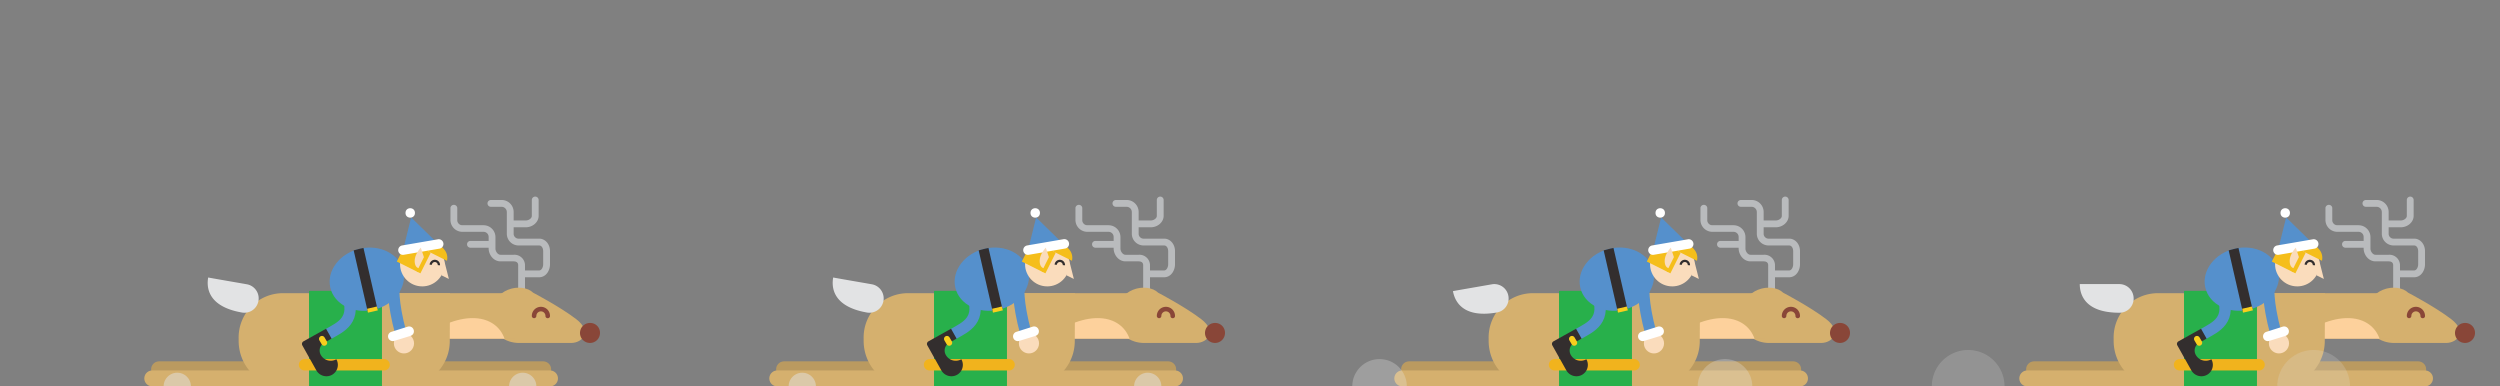 <svg id="Layer_1" data-name="Layer 1" xmlns="http://www.w3.org/2000/svg" viewBox="0 0 1100 170"><rect x="0" y="0" width="1100" height="170" fill="#808080" stroke="none"/><defs><style>.cls-1{fill:#b9bbbd}.cls-2{fill:#d5b06e}.cls-3{fill:#894638}.cls-4{fill:#fdd19c}.cls-5{fill:#ba9a60}.cls-6,.cls-7{fill:#e2e3e4}.cls-7{opacity:.5;isolation:isolate}.cls-14,.cls-20,.cls-8{fill:none}.cls-11{fill:#2cb04b}.cls-12{fill:#28b04b}.cls-13{fill:#f1b31d}.cls-14{stroke:#5590cc;stroke-linecap:round;stroke-width:5px}.cls-14,.cls-20{stroke-miterlimit:10}.cls-15{fill:#332e2e}.cls-16{fill:#f9ce1d}.cls-17{fill:#5590cc}.cls-18{fill:#fadcbc}.cls-19{fill:#fff}.cls-20{stroke:#332e2e}.cls-21{fill:#f5be1a}</style></defs><path class="cls-1" d="M229.5 129.5a1.54 1.54 0 0 1-1.5-1.5v-11.3c0-1.4-1.1-1.7-2-1.7h-5.8c-3.1 0-5.2-3-5.2-5.7v-5.1a2.24 2.24 0 0 0-2.3-2.2h-9.3a5.23 5.23 0 0 1-5.2-5.2v-5.4a1.52 1.52 0 0 1 3 0v5.5a2.22 2.22 0 0 0 2.2 2.2h9.3a5.25 5.25 0 0 1 5.3 5.2v5.1c0 1.2 1 2.7 2.2 2.7h5.8a4.65 4.65 0 0 1 5 4.7V128a1.54 1.54 0 0 1-1.5 1.5z"/><path class="cls-1" d="M237.2 122H231a1.5 1.5 0 0 1 0-3h6.2c1.2 0 1.8-1.6 1.8-2.7v-5.8c0-1.2-.6-2.5-1.8-2.5h-8.8a5.18 5.18 0 0 1-5.4-5v-9.6a2.32 2.32 0 0 0-2.1-2.4H216a1.5 1.5 0 0 1 0-3h4.9a5.26 5.26 0 0 1 5.1 5.4v9.6a2.18 2.18 0 0 0 2.4 2h8.8c2.7 0 4.8 2.4 4.8 5.5v5.8c0 2.8-1.8 5.7-4.8 5.7z"/><path class="cls-1" d="M231.4 100H226a1.5 1.5 0 0 1 0-3h5.4c1.2 0 2.6-.9 2.6-2v-7a1.5 1.5 0 0 1 3 0v7c0 2.7-2.6 5-5.6 5zm-15.4 9h-9a1.5 1.5 0 0 1 0-3h9a1.5 1.5 0 0 1 0 3z"/><path class="cls-2" d="M216.1 139.3c0-12.8 13.7-15.2 18.5-10.5 0 0 11.7 6.1 18.9 11.6s2.8 10.5-2.2 10.5h-22.8c-6 .1-12.4-3.9-12.4-11.6"/><path class="cls-2" d="M174 129h53v20h-53z"/><path class="cls-3" d="M241 140a.94.94 0 0 1-1-1 2 2 0 0 0-4 0 1 1 0 0 1-2 0 4 4 0 0 1 8 0 .94.94 0 0 1-1 1zm23 6.5a4.4 4.4 0 1 1-4.4-4.4 4.31 4.31 0 0 1 4.4 4.4"/><path class="cls-4" d="M185 149c18.9-13.5 33.2-10.5 37 0z"/><path class="cls-5" d="M136 166H70a3.5 3.5 0 0 1 0-7h66a3.5 3.5 0 0 1 0 7zm103 0h-62a3.5 3.5 0 0 1 0-7h62a3.5 3.5 0 0 1 0 7z"/><path class="cls-2" d="M242 170h-62a3.5 3.5 0 0 1 0-7h62a3.5 3.5 0 0 1 0 7z"/><path class="cls-2" d="M198 129h-73.4a19.49 19.49 0 0 0-19.6 19.8v1.1c0 11.1 8.6 20.1 19.6 20.1h53.5a19.91 19.91 0 0 0 19.8-20.1l.1-20.9z"/><path class="cls-6" d="M113.7 132.5a6.26 6.26 0 0 1-7.3 5C91 134.8 90.9 126 91.6 122.1c1.5.3 13.7 2.4 17.1 3a6.31 6.31 0 0 1 5 7.4"/><path class="cls-2" d="M122 170H67a3.5 3.5 0 0 1 0-7h55a3.5 3.5 0 0 1 0 7z"/><path class="cls-7" d="M78 164a6 6 0 0 0-6 6h12a6 6 0 0 0-6-6zm152 0a6 6 0 0 0-6 6h12a6 6 0 0 0-6-6z"/><path class="cls-8" d="M0 0h275v170H0z"/><path class="cls-1" d="M504.5 129.5a1.54 1.54 0 0 1-1.5-1.5v-11.3c0-1.4-1.1-1.7-2-1.7h-5.8c-3.1 0-5.2-3-5.2-5.7v-5.1a2.24 2.24 0 0 0-2.3-2.2h-9.3a5.23 5.23 0 0 1-5.2-5.2v-5.4a1.52 1.52 0 0 1 3 0v5.5a2.22 2.22 0 0 0 2.2 2.2h9.3a5.25 5.25 0 0 1 5.3 5.2v5.1c0 1.2 1 2.7 2.2 2.7h5.8a4.65 4.65 0 0 1 5 4.7V128a1.54 1.54 0 0 1-1.5 1.5z"/><path class="cls-1" d="M512.2 122H506a1.5 1.5 0 0 1 0-3h6.2c1.2 0 1.8-1.6 1.8-2.7v-5.8c0-1.2-.6-2.5-1.8-2.5h-8.8a5.18 5.18 0 0 1-5.4-5v-9.6a2.32 2.32 0 0 0-2.1-2.4H491a1.5 1.5 0 0 1 0-3h4.9a5.26 5.26 0 0 1 5.1 5.4v9.6a2.18 2.18 0 0 0 2.4 2h8.8c2.7 0 4.8 2.4 4.8 5.5v5.8c0 2.8-1.8 5.7-4.8 5.7z"/><path class="cls-1" d="M506.4 100H501a1.5 1.5 0 0 1 0-3h5.4c1.2 0 2.6-.9 2.6-2v-7a1.5 1.5 0 0 1 3 0v7c0 2.7-2.6 5-5.6 5zm-15.4 9h-9a1.5 1.5 0 0 1 0-3h9a1.5 1.5 0 0 1 0 3z"/><path class="cls-2" d="M491.1 139.3c0-12.8 13.7-15.2 18.5-10.5 0 0 11.7 6.1 18.9 11.6s2.8 10.5-2.2 10.5h-22.8c-6 .1-12.4-3.9-12.4-11.6"/><path class="cls-2" d="M449 129h53v20h-53z"/><path class="cls-3" d="M516 140a.94.94 0 0 1-1-1 2 2 0 0 0-4 0 1 1 0 0 1-2 0 4 4 0 0 1 8 0 .94.94 0 0 1-1 1zm23 6.5a4.4 4.4 0 1 1-4.4-4.4 4.31 4.31 0 0 1 4.4 4.4"/><path class="cls-4" d="M460 149c18.9-13.5 33.2-10.5 37 0z"/><path class="cls-5" d="M411 166h-66a3.5 3.5 0 0 1 0-7h66a3.5 3.5 0 0 1 0 7zm103 0h-62a3.5 3.5 0 0 1 0-7h62a3.5 3.5 0 0 1 0 7z"/><path class="cls-2" d="M517 170h-62a3.5 3.5 0 0 1 0-7h62a3.5 3.5 0 0 1 0 7z"/><path class="cls-2" d="M473 129h-73.4a19.49 19.49 0 0 0-19.6 19.8v1.1c0 11.1 8.6 20.1 19.6 20.1h53.5a19.91 19.91 0 0 0 19.8-20.1l.1-20.9z"/><path class="cls-6" d="M388.7 132.5a6.26 6.26 0 0 1-7.3 5c-15.4-2.7-15.5-11.5-14.8-15.4 1.5.3 13.7 2.4 17.1 3a6.31 6.31 0 0 1 5 7.4"/><path class="cls-2" d="M397 170h-55a3.5 3.5 0 0 1 0-7h55a3.5 3.5 0 0 1 0 7z"/><path class="cls-7" d="M353 164a6 6 0 0 0-6 6h12a6 6 0 0 0-6-6zm152 0a6 6 0 0 0-6 6h12a6 6 0 0 0-6-6z"/><path class="cls-8" d="M275 0h275v170H275z"/><path class="cls-1" d="M779.5 129.5a1.54 1.54 0 0 1-1.5-1.5v-11.3c0-1.4-1.1-1.7-2-1.7h-5.8c-3.1 0-5.2-3-5.2-5.7v-5.1a2.24 2.24 0 0 0-2.3-2.2h-9.3a5.23 5.23 0 0 1-5.2-5.2v-5.4a1.52 1.52 0 0 1 3 0v5.5a2.22 2.22 0 0 0 2.2 2.2h9.3a5.25 5.25 0 0 1 5.3 5.2v5.1c0 1.2 1 2.7 2.2 2.7h5.8a4.65 4.65 0 0 1 5 4.7V128a1.54 1.54 0 0 1-1.5 1.5z"/><path class="cls-1" d="M787.2 122H781a1.5 1.5 0 0 1 0-3h6.2c1.2 0 1.8-1.6 1.8-2.7v-5.8c0-1.2-.6-2.5-1.8-2.5h-8.8a5.18 5.18 0 0 1-5.4-5v-9.6a2.32 2.32 0 0 0-2.1-2.4H766a1.5 1.5 0 0 1 0-3h4.9a5.26 5.26 0 0 1 5.1 5.4v9.6a2.18 2.18 0 0 0 2.4 2h8.8c2.7 0 4.8 2.4 4.8 5.5v5.8c0 2.8-1.8 5.7-4.8 5.7z"/><path class="cls-1" d="M781.4 100H776a1.5 1.5 0 0 1 0-3h5.4c1.2 0 2.6-.9 2.6-2v-7a1.5 1.5 0 0 1 3 0v7c0 2.7-2.6 5-5.6 5zm-15.4 9h-9a1.5 1.5 0 0 1 0-3h9a1.5 1.5 0 0 1 0 3z"/><path class="cls-2" d="M766.1 139.3c0-12.8 13.7-15.2 18.5-10.5 0 0 11.7 6.1 18.9 11.6s2.8 10.5-2.2 10.5h-22.8c-6 .1-12.4-3.9-12.4-11.6"/><path class="cls-2" d="M724 129h53v20h-53z"/><path class="cls-3" d="M791 140a.94.94 0 0 1-1-1 2 2 0 0 0-4 0 1 1 0 0 1-2 0 4 4 0 0 1 8 0 .94.94 0 0 1-1 1zm23 6.5a4.4 4.4 0 1 1-4.4-4.4 4.31 4.31 0 0 1 4.4 4.4"/><path class="cls-4" d="M735 149c18.9-13.5 33.2-10.5 37 0z"/><path class="cls-5" d="M686 166h-66a3.5 3.5 0 0 1 0-7h66a3.5 3.5 0 0 1 0 7zm103 0h-62a3.5 3.5 0 0 1 0-7h62a3.5 3.5 0 0 1 0 7z"/><path class="cls-2" d="M792 170h-62a3.5 3.5 0 0 1 0-7h62a3.5 3.5 0 0 1 0 7z"/><path class="cls-2" d="M748 129h-73.4a19.49 19.49 0 0 0-19.6 19.8v1.1c0 11.1 8.6 20.1 19.6 20.1h53.5a19.91 19.91 0 0 0 19.8-20.1l.1-20.9z"/><path class="cls-6" d="M663.7 130.3a6.23 6.23 0 0 1-5.1 7.2c-15.5 2.7-18.6-5.5-19.3-9.4 1.5-.3 13.7-2.4 17.1-3a6.27 6.27 0 0 1 7.3 5.2"/><path class="cls-2" d="M672 170h-55a3.5 3.5 0 0 1 0-7h55a3.5 3.5 0 0 1 0 7z"/><path d="M607 158a12 12 0 0 0-12 12h24a12 12 0 0 0-12-12zm152 0a12 12 0 0 0-12 12h24a12 12 0 0 0-12-12z" style="isolation:isolate" opacity=".3" fill="#e2e3e4"/><path class="cls-8" d="M550 0h275v170H550z"/><path class="cls-1" d="M1054.5 129.5a1.54 1.54 0 0 1-1.5-1.5v-11.3c0-1.4-1.1-1.7-2-1.7h-5.8c-3.1 0-5.2-3-5.2-5.7v-5.1a2.24 2.24 0 0 0-2.3-2.2h-9.3a5.23 5.23 0 0 1-5.2-5.2v-5.4a1.52 1.52 0 0 1 3 0v5.5a2.22 2.22 0 0 0 2.2 2.2h9.3a5.25 5.25 0 0 1 5.3 5.2v5.1c0 1.2 1 2.7 2.2 2.7h5.8a4.65 4.65 0 0 1 5 4.7V128a1.54 1.54 0 0 1-1.5 1.5z"/><path class="cls-1" d="M1062.2 122h-6.2a1.5 1.5 0 0 1 0-3h6.2c1.2 0 1.8-1.6 1.8-2.7v-5.8c0-1.2-.6-2.5-1.8-2.5h-8.8a5.18 5.18 0 0 1-5.4-5v-9.6a2.32 2.32 0 0 0-2.1-2.4h-4.9a1.5 1.5 0 0 1 0-3h4.9a5.26 5.26 0 0 1 5.1 5.4v9.6a2.18 2.18 0 0 0 2.4 2h8.8c2.7 0 4.8 2.4 4.8 5.5v5.8c0 2.8-1.8 5.7-4.8 5.7z"/><path class="cls-1" d="M1056.4 100h-5.4a1.5 1.5 0 0 1 0-3h5.4c1.2 0 2.6-.9 2.6-2v-7a1.5 1.5 0 0 1 3 0v7c0 2.7-2.6 5-5.6 5zm-15.4 9h-9a1.5 1.5 0 0 1 0-3h9a1.5 1.5 0 0 1 0 3z"/><path class="cls-2" d="M1041.1 139.3c0-12.8 13.7-15.2 18.5-10.5 0 0 11.7 6.1 18.9 11.6s2.8 10.5-2.2 10.5h-22.8c-6 .1-12.4-3.9-12.4-11.6"/><path class="cls-2" d="M999 129h53v20h-53z"/><path class="cls-3" d="M1066 140a.94.94 0 0 1-1-1 2 2 0 0 0-4 0 1 1 0 0 1-2 0 4 4 0 0 1 8 0 .94.94 0 0 1-1 1zm23 6.5a4.4 4.4 0 1 1-4.4-4.4 4.31 4.31 0 0 1 4.4 4.4"/><path class="cls-4" d="M1010 149c18.9-13.5 33.2-10.5 37 0z"/><path class="cls-5" d="M961 166h-66a3.5 3.5 0 0 1 0-7h66a3.5 3.5 0 0 1 0 7zm103 0h-62a3.5 3.5 0 0 1 0-7h62a3.5 3.5 0 0 1 0 7z"/><path class="cls-2" d="M1067 170h-62a3.5 3.5 0 0 1 0-7h62a3.5 3.5 0 0 1 0 7z"/><path class="cls-2" d="M1023 129h-73.4a19.49 19.49 0 0 0-19.6 19.8v1.1c0 11.1 8.6 20.1 19.6 20.1h53.5a19.91 19.91 0 0 0 19.8-20.1l.1-20.9z"/><path class="cls-6" d="M938.8 131.4a6.19 6.19 0 0 1-6.3 6.2c-15.7 0-17.4-8.6-17.4-12.6h17.4a6.3 6.3 0 0 1 6.3 6.4"/><path class="cls-2" d="M947 170h-55a3.5 3.5 0 0 1 0-7h55a3.5 3.5 0 0 1 0 7z"/><path class="cls-8" d="M1010 108h3v3h-3z"/><path d="M866 154a16 16 0 0 0-16 16h32a16 16 0 0 0-16-16zm152 0a16 16 0 0 0-16 16h32a16 16 0 0 0-16-16z" style="isolation:isolate" opacity=".2" fill="#e2e3e4"/><path class="cls-8" d="M825 0h275v170H825z"/><path class="cls-11" d="M136 128h32v42h-32z"/><path class="cls-12" d="M136 128h32v42h-32z"/><path class="cls-13" d="M169 163h-35a2.5 2.5 0 0 1 0-5h35a2.5 2.5 0 0 1 0 5z"/><path class="cls-14" d="M152.48 128.84c4.84 12-2.54 15-7.78 18"/><path class="cls-15" d="M148 158.08a5 5 0 0 1-6.86-1.94 3.92 3.92 0 0 1 1.5-5.32l3.26-1.82-2.44-4.36-9.93 5.55a1.31 1.31 0 0 0-.5 1.78l6.12 10.92a5.1 5.1 0 0 0 6.75 2.13 5 5 0 0 0 2.1-6.94z"/><path class="cls-16" d="M141.53 151.46l-1-1.71a1.3 1.3 0 1 1 2.27-1.27l1 1.71a1.3 1.3 0 0 1-2.27 1.27z"/><ellipse class="cls-17" cx="161.39" cy="122.86" rx="16.48" ry="13.77" transform="rotate(-12.92 161.367 122.838)"/><path class="cls-15" d="M158.31 109.44c-.92.21-1.83.45-2.7.71l6.12 26.67c.9-.14 1.81-.32 2.74-.54.54-.12 1.08-.25 1.6-.39l-6.14-26.79c-.54.1-1.07.21-1.62.34z"/><path class="cls-16" transform="rotate(77.08 163.875 136.225)" d="M162.99 134h1.75v4.44h-1.75z"/><path class="cls-14" d="M176.43 146.83c-4-14.36-3.14-21.55-3.14-21.55"/><circle class="cls-18" cx="177.74" cy="151.07" r="4.44"/><path class="cls-19" d="M182 145.11a2.07 2.07 0 0 0-2.6-1.38l-7.18 2.27a2.08 2.08 0 1 0 1.22 4l7.2-2.22a2.07 2.07 0 0 0 1.36-2.67z"/><circle class="cls-18" cx="185.79" cy="116.24" r="9.77"/><path class="cls-20" d="M189.53 116.48a1.79 1.79 0 0 1 3.58.22"/><path class="cls-18" d="M195.38 114.37l2.12 8.37-3.25-1.6 1.13-6.77z"/><path class="cls-21" d="M183.9 119.74l-9.3-4.65 2.91-5.83s.7-3.16 5.53-4.11c4.58-.91 8.93 1.81 8.93 1.81a10.28 10.28 0 0 1 3.93 3.41 5.56 5.56 0 0 1 .76 4.37l-8.32-4.16z"/><path class="cls-17" d="M177.39 109.83l3.51-14.16 11.91 11.64-15.42 2.52z"/><path class="cls-19" d="M176.54 112a2.09 2.09 0 0 1 .4-4l15.87-2.73a2.09 2.09 0 0 1 .71 4.11l-15.87 2.73a2.17 2.17 0 0 1-1.11-.11z"/><circle class="cls-19" cx="180.5" cy="93.69" r="2.08"/><path class="cls-18" d="M187.15 115.06l-2-6.09s-3.69 3.77-2.42 7.58a2.35 2.35 0 0 0 4.46-1.49z"/><path class="cls-21" transform="rotate(-63.45 186.447 115.32)" d="M181.36 114.42h10.17v1.8h-10.17z"/><path class="cls-11" d="M411 128h32v42h-32z"/><path class="cls-12" d="M411 128h32v42h-32z"/><path class="cls-13" d="M444 163h-35a2.5 2.5 0 0 1 0-5h35a2.5 2.5 0 0 1 0 5z"/><path class="cls-14" d="M427.48 128.84c4.84 12-2.54 15-7.78 18"/><path class="cls-15" d="M423 158.08a5 5 0 0 1-6.86-1.94 3.92 3.92 0 0 1 1.5-5.32l3.26-1.82-2.44-4.36-9.93 5.55a1.31 1.31 0 0 0-.5 1.78l6.12 10.92a5.1 5.1 0 0 0 6.75 2.13 5 5 0 0 0 2.1-6.94z"/><path class="cls-16" d="M416.53 151.46l-1-1.71a1.3 1.3 0 0 1 2.27-1.27l1 1.71a1.3 1.3 0 0 1-2.27 1.27z"/><ellipse class="cls-17" cx="436.39" cy="122.86" rx="16.48" ry="13.77" transform="rotate(-12.92 436.289 122.838)"/><path class="cls-15" d="M433.31 109.44c-.92.21-1.83.45-2.7.71l6.12 26.67c.9-.14 1.81-.32 2.74-.54.54-.12 1.08-.25 1.6-.39l-6.14-26.79c-.54.1-1.07.21-1.62.34z"/><path class="cls-16" transform="rotate(77.08 438.88 136.228)" d="M437.99 134h1.75v4.44h-1.75z"/><path class="cls-14" d="M451.43 146.83c-4-14.36-3.14-21.55-3.14-21.55"/><circle class="cls-18" cx="452.74" cy="151.07" r="4.44"/><path class="cls-19" d="M457 145.11a2.07 2.07 0 0 0-2.6-1.38l-7.18 2.27a2.08 2.08 0 0 0 1.22 4l7.2-2.22a2.07 2.07 0 0 0 1.36-2.67z"/><circle class="cls-18" cx="460.79" cy="116.24" r="9.77"/><path class="cls-20" d="M464.53 116.48a1.79 1.79 0 0 1 3.58.22"/><path class="cls-18" d="M470.38 114.37l2.12 8.37-3.25-1.6 1.13-6.77z"/><path class="cls-21" d="M458.9 119.74l-9.3-4.65 2.91-5.83s.7-3.16 5.53-4.11c4.58-.91 8.93 1.81 8.93 1.81a10.28 10.28 0 0 1 3.93 3.41 5.56 5.56 0 0 1 .76 4.37l-8.32-4.16z"/><path class="cls-17" d="M452.39 109.83l3.51-14.16 11.91 11.64-15.42 2.52z"/><path class="cls-19" d="M451.54 112a2.09 2.09 0 0 1 .4-4l15.87-2.73a2.09 2.09 0 1 1 .71 4.11l-15.87 2.73a2.17 2.17 0 0 1-1.11-.11z"/><circle class="cls-19" cx="455.5" cy="93.69" r="2.08"/><path class="cls-18" d="M462.15 115.06l-2-6.09s-3.69 3.77-2.42 7.58a2.35 2.35 0 0 0 4.46-1.49z"/><path class="cls-21" transform="rotate(-63.45 461.447 115.321)" d="M456.36 114.42h10.17v1.8h-10.17z"/><path class="cls-11" d="M686 128h32v42h-32z"/><path class="cls-12" d="M686 128h32v42h-32z"/><path class="cls-13" d="M719 163h-35a2.5 2.5 0 0 1 0-5h35a2.5 2.5 0 0 1 0 5z"/><path class="cls-14" d="M702.48 128.84c4.84 12-2.54 15-7.78 18"/><path class="cls-15" d="M698 158.08a5 5 0 0 1-6.86-1.94 3.92 3.92 0 0 1 1.5-5.32l3.26-1.82-2.44-4.36-9.93 5.55a1.31 1.31 0 0 0-.5 1.78l6.12 10.92a5.1 5.1 0 0 0 6.75 2.13 5 5 0 0 0 2.1-6.94z"/><path class="cls-16" d="M691.53 151.46l-1-1.71a1.3 1.3 0 0 1 2.27-1.27l1 1.71a1.3 1.3 0 1 1-2.27 1.27z"/><ellipse class="cls-17" cx="711.39" cy="122.86" rx="16.48" ry="13.77" transform="rotate(-12.92 711.256 122.844)"/><path class="cls-15" d="M708.31 109.44c-.92.21-1.83.45-2.7.71l6.12 26.67c.9-.14 1.81-.32 2.74-.54.54-.12 1.08-.25 1.6-.39l-6.14-26.79c-.54.1-1.07.21-1.62.34z"/><path class="cls-16" transform="rotate(77.08 713.885 136.232)" d="M712.99 134h1.75v4.44h-1.75z"/><path class="cls-14" d="M726.43 146.83c-4-14.36-3.14-21.55-3.14-21.55"/><circle class="cls-18" cx="727.74" cy="151.07" r="4.44"/><path class="cls-19" d="M732 145.11a2.07 2.07 0 0 0-2.6-1.38l-7.18 2.27a2.08 2.08 0 1 0 1.22 4l7.2-2.22a2.07 2.07 0 0 0 1.36-2.67z"/><circle class="cls-18" cx="735.79" cy="116.24" r="9.77"/><path class="cls-20" d="M739.53 116.48a1.79 1.79 0 0 1 3.58.22"/><path class="cls-18" d="M745.38 114.37l2.12 8.37-3.25-1.6 1.13-6.77z"/><path class="cls-21" d="M733.9 119.74l-9.3-4.65 2.91-5.83s.7-3.16 5.53-4.11c4.58-.91 8.93 1.81 8.93 1.81a10.28 10.28 0 0 1 3.93 3.41 5.56 5.56 0 0 1 .76 4.37l-8.32-4.16z"/><path class="cls-17" d="M727.39 109.83l3.51-14.16 11.91 11.64-15.42 2.52z"/><path class="cls-19" d="M726.54 112a2.09 2.09 0 0 1 .4-4l15.87-2.73a2.09 2.09 0 0 1 .71 4.11l-15.87 2.73a2.17 2.17 0 0 1-1.11-.11z"/><circle class="cls-19" cx="730.5" cy="93.69" r="2.08"/><path class="cls-18" d="M737.15 115.06l-2-6.09s-3.69 3.77-2.42 7.58a2.35 2.35 0 0 0 4.46-1.49z"/><path class="cls-21" transform="rotate(-63.45 736.442 115.33)" d="M731.36 114.42h10.17v1.8h-10.17z"/><path class="cls-11" d="M961 128h32v42h-32z"/><path class="cls-12" d="M961 128h32v42h-32z"/><path class="cls-13" d="M994 163h-35a2.5 2.5 0 0 1 0-5h35a2.5 2.5 0 0 1 0 5z"/><path class="cls-14" d="M977.48 128.84c4.84 12-2.54 15-7.78 18"/><path class="cls-15" d="M973 158.08a5 5 0 0 1-6.86-1.94 3.92 3.92 0 0 1 1.5-5.32l3.26-1.82-2.44-4.36-9.93 5.55a1.31 1.31 0 0 0-.5 1.78l6.12 10.92a5.1 5.1 0 0 0 6.75 2.13 5 5 0 0 0 2.1-6.94z"/><path class="cls-16" d="M966.53 151.46l-1-1.71a1.3 1.3 0 0 1 2.27-1.27l1 1.71a1.3 1.3 0 1 1-2.27 1.27z"/><ellipse class="cls-17" cx="986.39" cy="122.86" rx="16.48" ry="13.77" transform="rotate(-12.92 986.222 122.85)"/><path class="cls-15" d="M983.31 109.44c-.92.21-1.83.45-2.7.71l6.12 26.67c.9-.14 1.81-.32 2.74-.54.54-.12 1.08-.25 1.6-.39l-6.14-26.79c-.54.1-1.07.21-1.62.34z"/><path class="cls-16" transform="rotate(77.08 988.895 136.242)" d="M987.99 134h1.75v4.44h-1.75z"/><path class="cls-14" d="M1001.43 146.83c-4-14.36-3.14-21.55-3.14-21.55"/><circle class="cls-18" cx="1002.74" cy="151.07" r="4.44"/><path class="cls-19" d="M1007 145.11a2.07 2.07 0 0 0-2.6-1.38l-7.18 2.27a2.08 2.08 0 1 0 1.22 4l7.2-2.22a2.07 2.07 0 0 0 1.36-2.67z"/><circle class="cls-18" cx="1010.79" cy="116.24" r="9.77"/><path class="cls-20" d="M1014.53 116.48a1.79 1.79 0 1 1 3.58.22"/><path class="cls-18" d="M1020.38 114.37l2.12 8.37-3.25-1.6 1.13-6.77z"/><path class="cls-21" d="M1008.9 119.74l-9.3-4.65 2.91-5.83s.7-3.16 5.53-4.11c4.58-.91 8.93 1.81 8.93 1.81a10.28 10.28 0 0 1 3.93 3.41 5.56 5.56 0 0 1 .76 4.37l-8.32-4.16z"/><path class="cls-17" d="M1002.39 109.83l3.51-14.16 11.91 11.64-15.42 2.52z"/><path class="cls-19" d="M1001.54 112a2.09 2.09 0 0 1 .4-4l15.87-2.73a2.09 2.09 0 0 1 .71 4.11l-15.87 2.73a2.17 2.17 0 0 1-1.11-.11z"/><circle class="cls-19" cx="1005.5" cy="93.69" r="2.08"/><path class="cls-18" d="M1012.15 115.06l-2-6.09s-3.69 3.77-2.42 7.58a2.35 2.35 0 0 0 4.46-1.49z"/><path class="cls-21" transform="rotate(-63.45 1011.441 115.331)" d="M1006.36 114.42h10.17v1.8h-10.17z"/></svg>